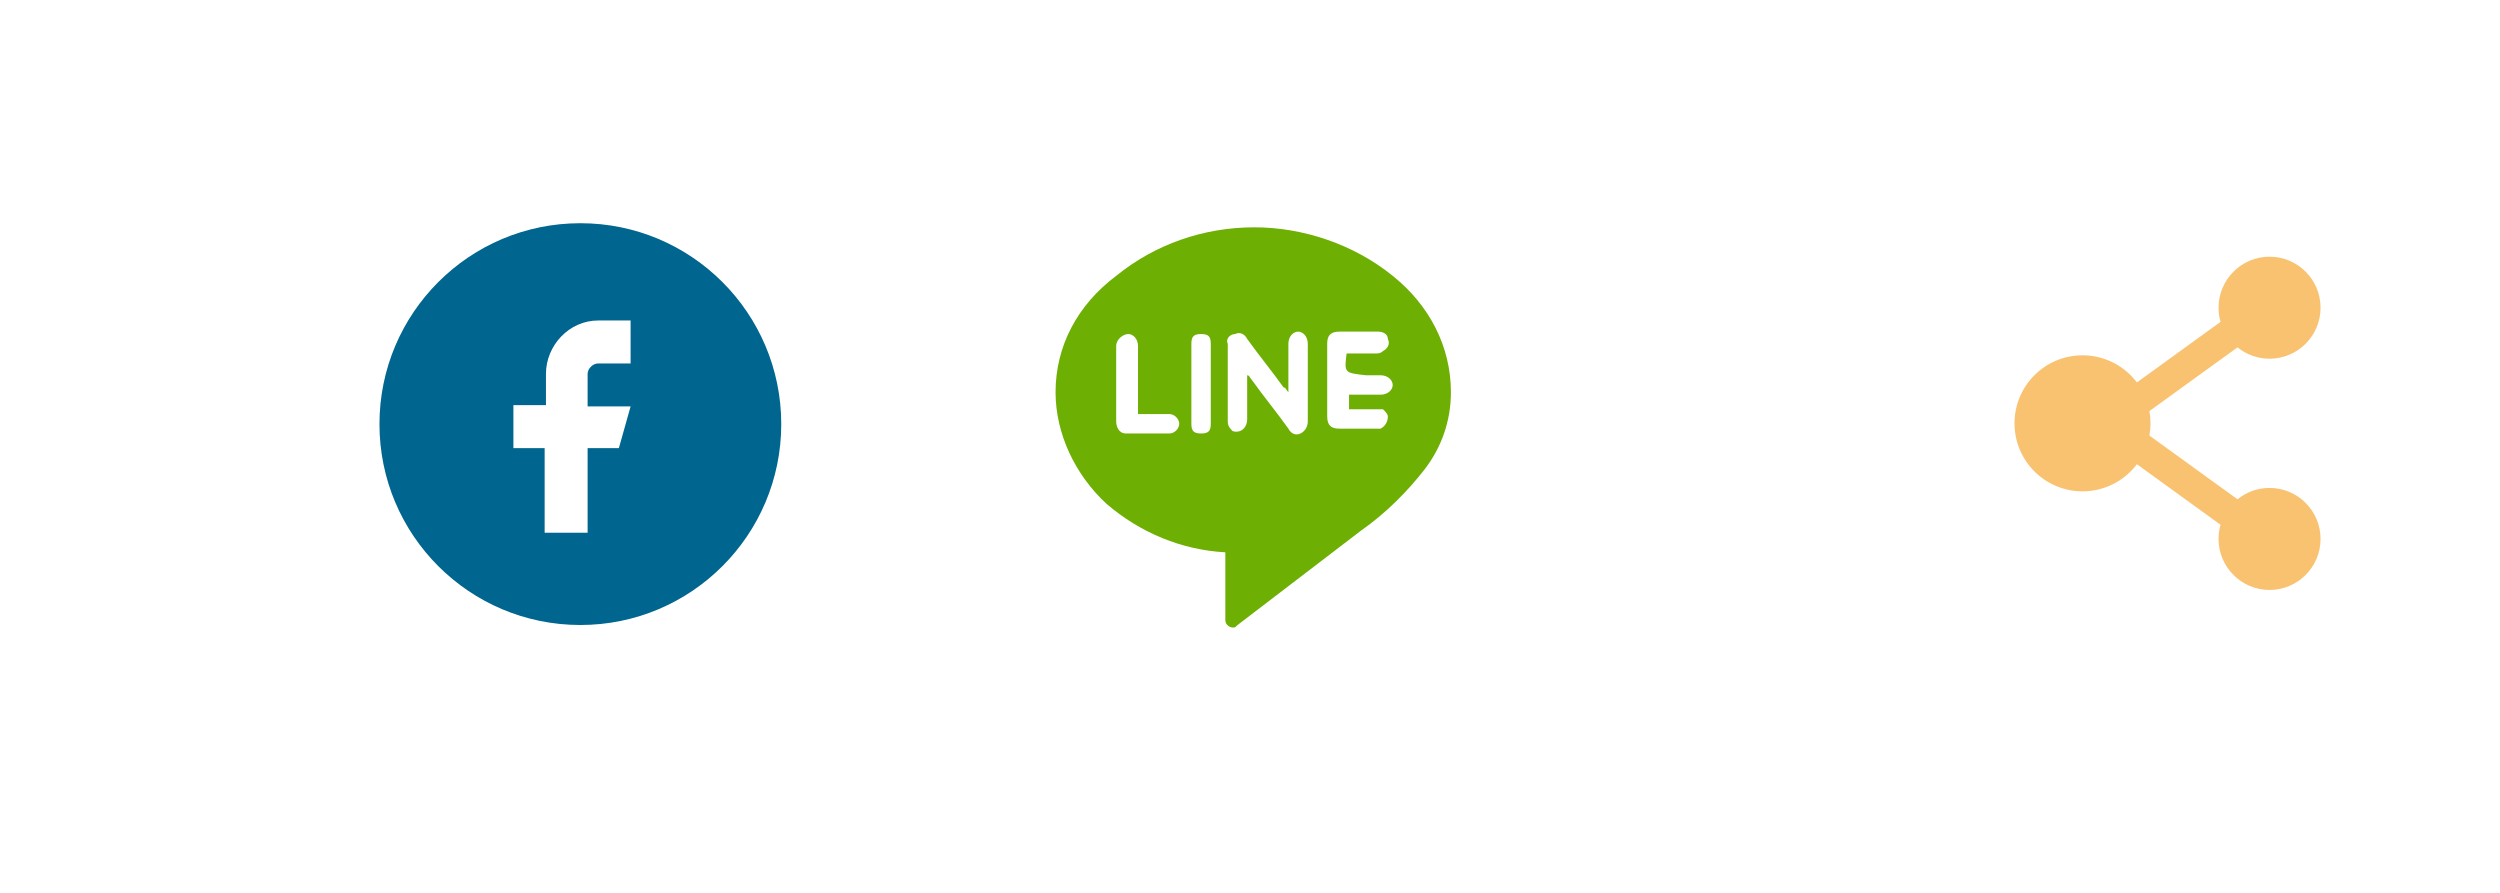 <svg width="112" height="40" viewBox="0 0 112 40" fill="none" xmlns="http://www.w3.org/2000/svg">
<path d="M100.24 22.368C100.632 22.05 101.133 21.859 101.676 21.859C102.936 21.859 103.961 22.884 103.961 24.145C103.961 25.405 102.936 26.43 101.676 26.43C100.415 26.43 99.391 25.405 99.391 24.145C99.391 23.925 99.421 23.712 99.48 23.51L95.733 20.797C95.176 21.534 94.293 22.012 93.297 22.012C91.614 22.012 90.25 20.648 90.25 18.965C90.25 17.281 91.614 15.918 93.297 15.918C94.293 15.918 95.176 16.396 95.733 17.133L99.48 14.419C99.421 14.217 99.391 14.006 99.391 13.785C99.391 12.524 100.415 11.5 101.676 11.5C102.936 11.5 103.961 12.524 103.961 13.785C103.961 15.046 102.936 16.07 101.676 16.07C101.133 16.07 100.632 15.88 100.24 15.562L96.294 18.416C96.36 18.779 96.36 19.151 96.294 19.513L100.24 22.368Z" fill="#F9C270"/>
<g filter="url(#filter0_d_14_457)">
<rect x="5" y="4" width="72" height="30" rx="15" fill="white"/>
</g>
<path d="M62.393 12.357C60.654 10.945 58.372 10.184 56.199 10.184C53.917 10.184 51.744 10.945 50.006 12.357C48.267 13.661 47.289 15.509 47.289 17.573C47.289 19.42 48.159 21.267 49.571 22.571C51.092 23.875 52.94 24.636 54.895 24.744V27.787C54.895 28.004 55.113 28.113 55.221 28.113C55.33 28.113 55.33 28.113 55.439 28.004L60.98 23.767C62.067 23.006 63.045 22.028 63.805 21.05C64.566 20.072 65.001 18.877 65.001 17.573C65.001 15.509 64.023 13.661 62.393 12.357Z" fill="#6EAF04"/>
<path d="M58.589 15.4C58.589 15.074 58.372 14.857 58.155 14.857C57.937 14.857 57.72 15.074 57.72 15.4C57.72 16.052 57.72 16.595 57.72 17.247C57.72 17.356 57.72 17.465 57.72 17.573C57.611 17.465 57.611 17.356 57.503 17.356C56.959 16.595 56.416 15.943 55.873 15.183C55.764 14.965 55.547 14.857 55.33 14.965C55.112 14.965 54.895 15.183 55.004 15.4C55.004 16.595 55.004 17.682 55.004 18.877C55.004 19.094 55.112 19.203 55.221 19.312C55.547 19.42 55.873 19.203 55.873 18.768C55.873 18.225 55.873 17.682 55.873 17.03V16.812C55.981 16.812 55.981 16.921 56.09 17.03C56.633 17.791 57.177 18.442 57.72 19.203C57.829 19.42 58.046 19.529 58.263 19.42C58.481 19.312 58.589 19.094 58.589 18.877C58.589 17.682 58.589 16.595 58.589 15.4Z" fill="white"/>
<path d="M60.328 15.835C60.437 15.835 60.546 15.835 60.654 15.835C60.98 15.835 61.306 15.835 61.632 15.835C61.741 15.835 61.85 15.835 61.958 15.726C62.176 15.617 62.284 15.4 62.176 15.183C62.176 14.965 61.958 14.857 61.741 14.857C61.198 14.857 60.546 14.857 60.002 14.857C59.568 14.857 59.459 15.074 59.459 15.4C59.459 16.487 59.459 17.573 59.459 18.66C59.459 19.094 59.676 19.203 60.002 19.203C60.546 19.203 61.089 19.203 61.632 19.203C61.741 19.203 61.85 19.203 61.85 19.203C62.067 19.094 62.176 18.877 62.176 18.66C62.176 18.551 62.067 18.442 61.958 18.334C61.85 18.334 61.741 18.334 61.632 18.334C61.198 18.334 60.763 18.334 60.437 18.334V17.682C60.546 17.682 60.546 17.682 60.654 17.682C61.089 17.682 61.415 17.682 61.85 17.682C62.176 17.682 62.393 17.465 62.393 17.247C62.393 17.03 62.176 16.812 61.85 16.812C61.632 16.812 61.415 16.812 61.198 16.812C60.22 16.704 60.22 16.704 60.328 15.835C60.328 15.835 60.328 15.943 60.328 15.835Z" fill="white"/>
<path d="M52.396 18.551C52.287 18.551 52.178 18.551 52.178 18.551H50.983V18.116C50.983 17.247 50.983 16.378 50.983 15.509C50.983 15.183 50.766 14.965 50.548 14.965C50.331 14.965 50.005 15.183 50.005 15.509C50.005 16.595 50.005 17.79 50.005 18.877C50.005 19.094 50.114 19.42 50.44 19.42H50.548C50.874 19.42 52.07 19.42 52.396 19.42C52.613 19.42 52.83 19.203 52.83 18.986C52.83 18.768 52.613 18.551 52.396 18.551Z" fill="white"/>
<path d="M54.243 15.4C54.243 15.074 54.135 14.965 53.809 14.965C53.483 14.965 53.374 15.074 53.374 15.4C53.374 16.595 53.374 17.79 53.374 18.986C53.374 19.312 53.483 19.42 53.809 19.42C54.135 19.42 54.243 19.312 54.243 18.986C54.243 18.442 54.243 17.79 54.243 17.247C54.243 16.704 54.243 15.943 54.243 15.4Z" fill="white"/>
<path d="M26 28C30.971 28 35 23.971 35 19C35 14.029 30.971 10 26 10C21.029 10 17 14.029 17 19C17 23.971 21.029 28 26 28Z" fill="#00658F"/>
<path fill-rule="evenodd" clip-rule="evenodd" d="M28.251 14.358H26.792C25.509 14.358 24.459 15.466 24.459 16.75V18.15H23V20.075H24.4V23.867H26.325V20.075H27.726L28.251 18.208H26.325V16.75C26.325 16.516 26.559 16.283 26.792 16.283H28.251V14.358Z" fill="white"/>
<defs>
<filter id="filter0_d_14_457" x="0" y="0" width="82" height="40" filterUnits="userSpaceOnUse" color-interpolation-filters="sRGB">
<feFlood flood-opacity="0" result="BackgroundImageFix"/>
<feColorMatrix in="SourceAlpha" type="matrix" values="0 0 0 0 0 0 0 0 0 0 0 0 0 0 0 0 0 0 127 0" result="hardAlpha"/>
<feOffset dy="1"/>
<feGaussianBlur stdDeviation="2.5"/>
<feComposite in2="hardAlpha" operator="out"/>
<feColorMatrix type="matrix" values="0 0 0 0 0 0 0 0 0 0 0 0 0 0 0 0 0 0 0.25 0"/>
<feBlend mode="normal" in2="BackgroundImageFix" result="effect1_dropShadow_14_457"/>
<feBlend mode="normal" in="SourceGraphic" in2="effect1_dropShadow_14_457" result="shape"/>
</filter>
</defs>
</svg>
